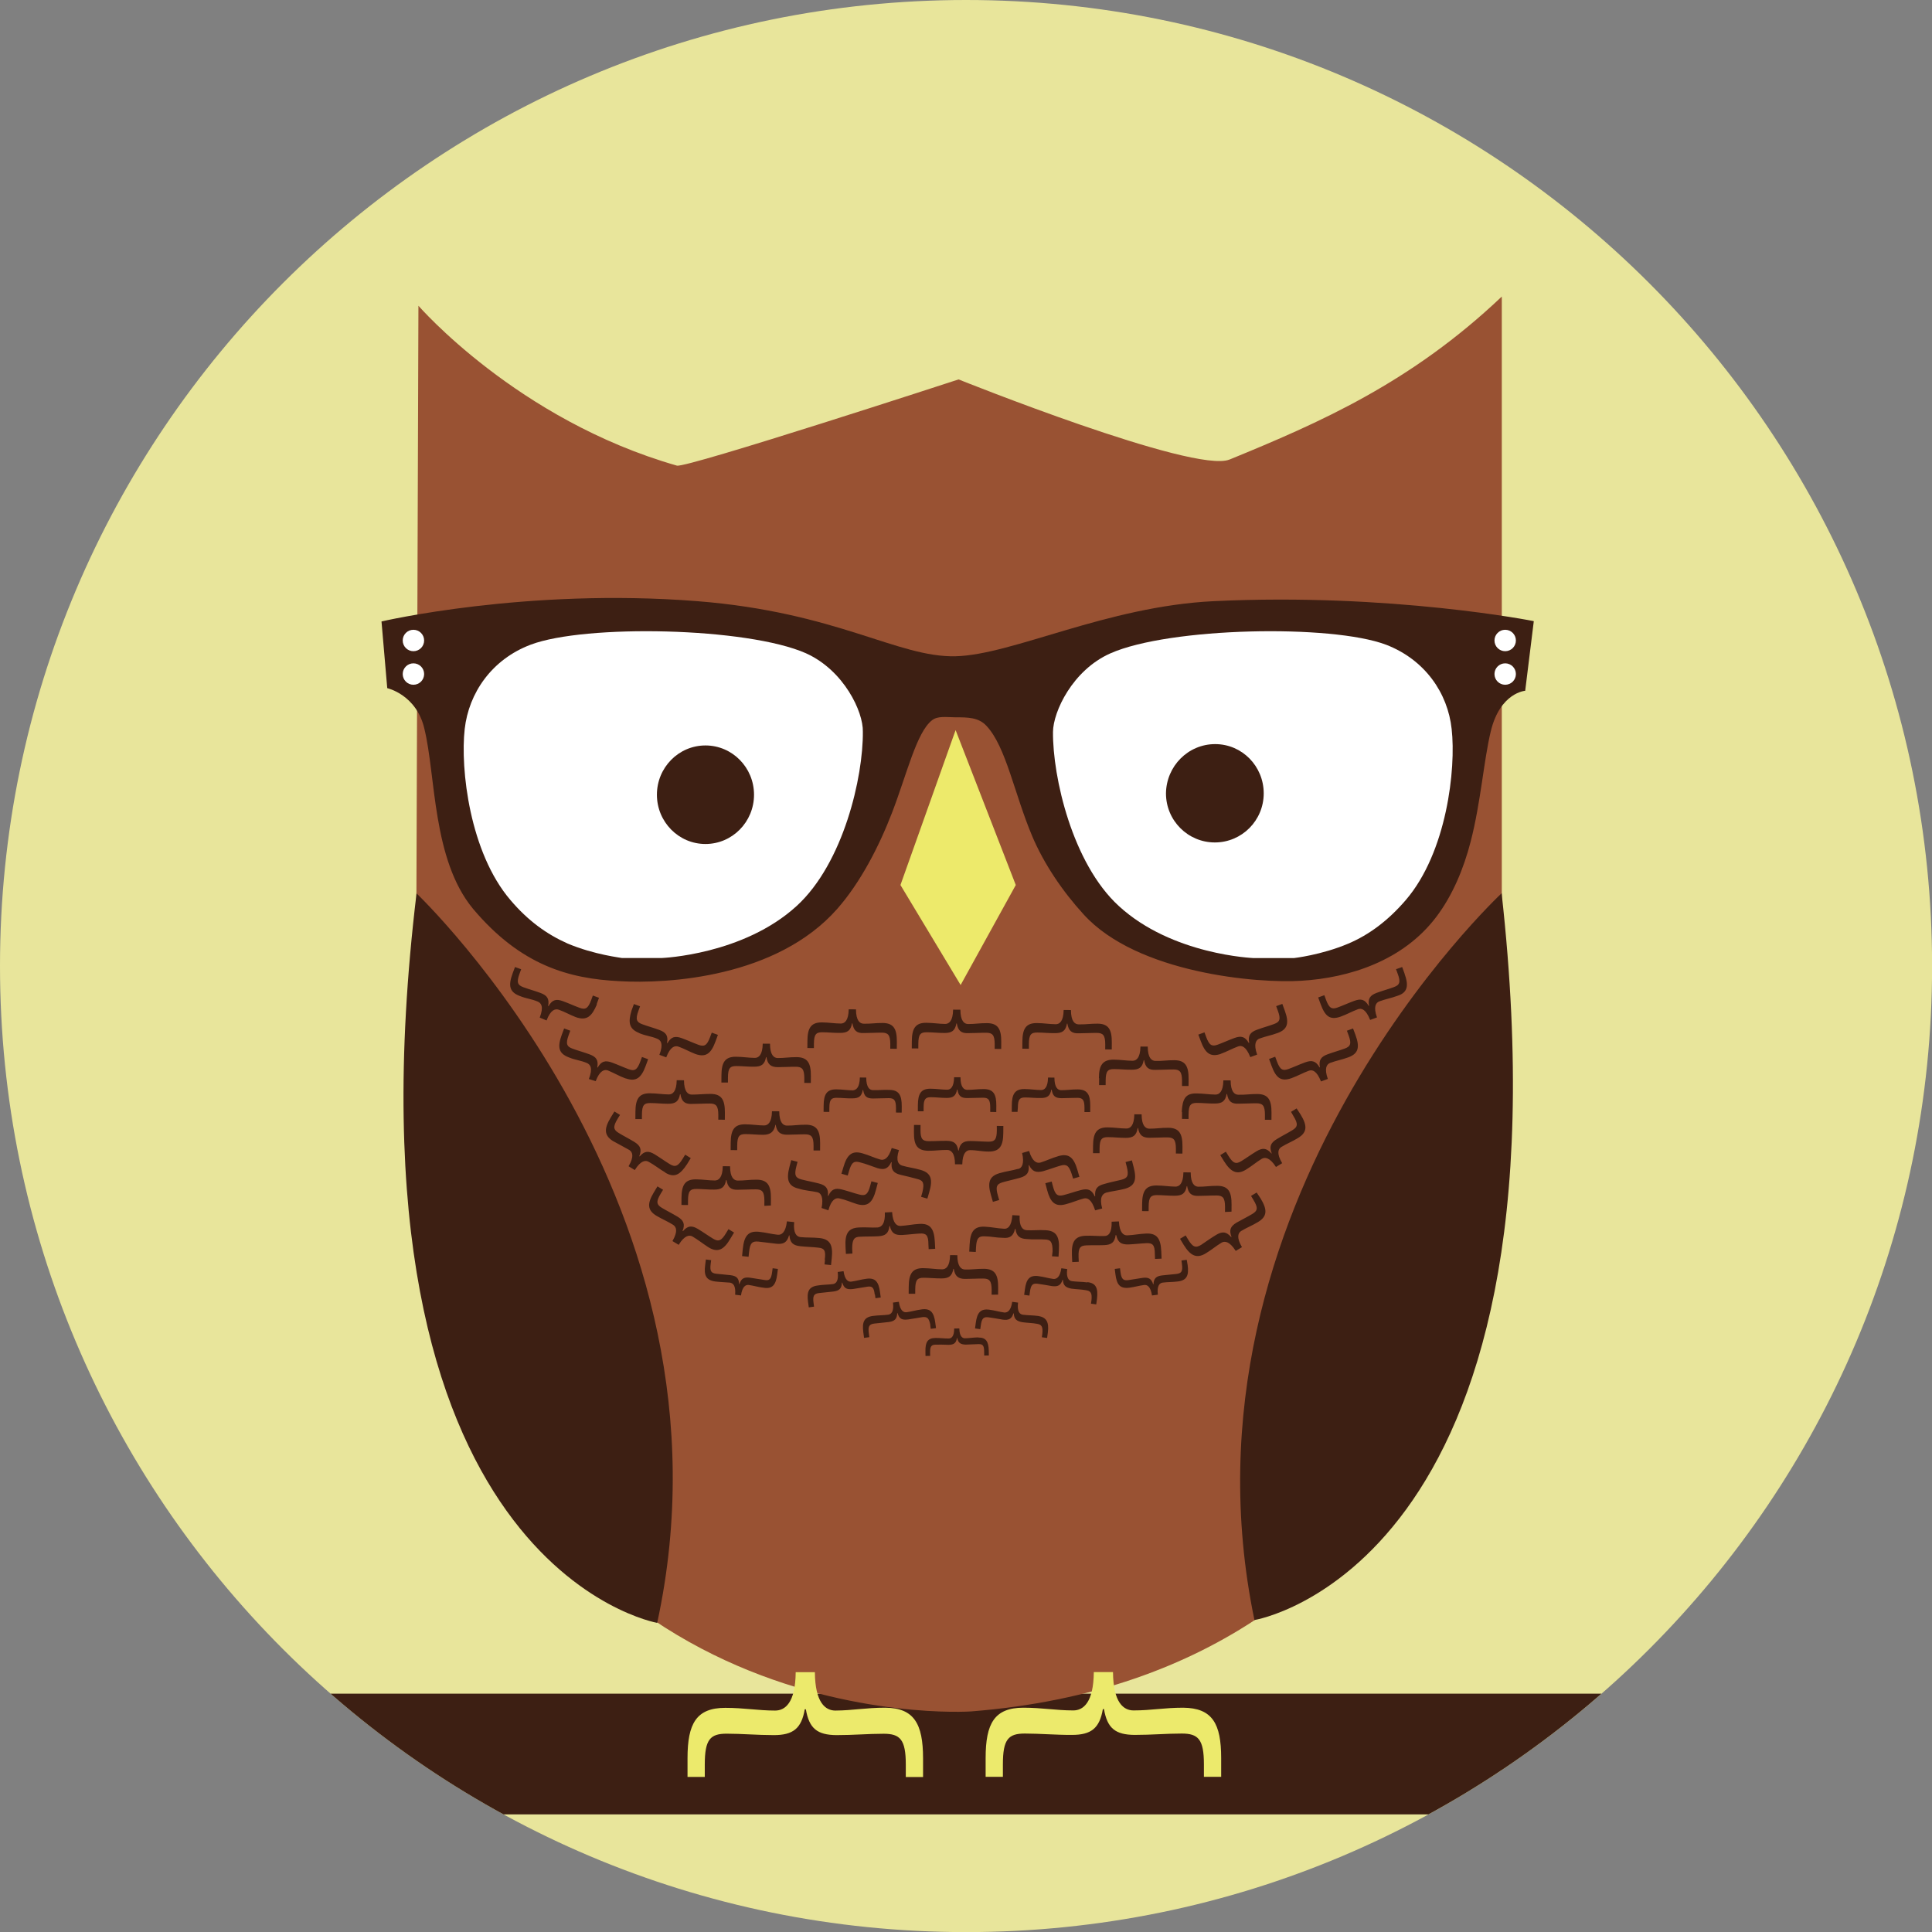 <svg xmlns="http://www.w3.org/2000/svg" xmlns:xlink="http://www.w3.org/1999/xlink" version="1.1" x="0px" y="0px" width="270.575px" height="270.576px" viewBox="0 0 270.575 270.576" enable-background="new 0 0 270.575 270.576" xml:space="preserve">
<rect x="0" y="0" width="270.575" height="270.576" fill="#808080" stroke="none"/>
<g id="moon">
	<path fill-rule="evenodd" clip-rule="evenodd" fill="#E8E59B" d="M135.287 0c74.718 0 135.3 60.6 135.3 135.3 c0 74.717-60.57 135.288-135.288 135.288C60.57 270.6 0 210 0 135.288C0 60.6 60.6 0 135.3 0z"/>
</g>
<g id="branch">
	<g>
		<defs>
			<path id="SVGID_1_" d="M135.287 0c74.718 0 135.3 60.6 135.3 135.288c0 74.717-60.57 135.288-135.288 135.3 C60.57 270.6 0 210 0 135.288C0 60.6 60.6 0 135.3 0z"/>
		</defs>
		<clipPath id="SVGID_2_">
			<use xlink:href="#SVGID_1_" overflow="visible"/>
		</clipPath>
		
			<rect x="18" y="237.2" clip-path="url(#SVGID_2_)" fill-rule="evenodd" clip-rule="evenodd" fill="#3D1F13" width="237.2" height="16.9"/>
	</g>
</g>
<g id="body">
	<path fill-rule="evenodd" clip-rule="evenodd" fill="#995233" d="M172.187 64.357c-4.934 2.03-37.939-11.22-37.939-11.22 S96.096 65.6 94.8 65.21C72.4 58.8 58.6 42.8 58.6 42.821l-0.43 126.164c12.035 75.2 77.8 70.7 77.8 70.7 c68.553-5.373 74.355-70.712 74.355-70.712V41.531C197.62 53.6 184.8 59.2 172.2 64.357z"/>
	<path fill-rule="evenodd" clip-rule="evenodd" fill="#995233" d="M111.703 126.834c-7.491 6.877-18.89 7.31-18.89 7.31h-5.626 c0 0-3.842-0.42-7.636-2.03c-2.938-1.247-5.587-3.24-8.039-6.091c-5.753-6.693-7.063-18.403-6.43-23.96 c0.568-4.99 3.76-9.706 9.244-11.776c7.617-2.877 30.309-2.449 38.6 1.218c5.305 2.4 8 8.2 8 11 C121.001 108.8 118.2 120.8 111.7 126.834z"/>
	<path fill-rule="evenodd" clip-rule="evenodd" fill="#995233" d="M112.908 91.503c-8.273-3.667-30.965-4.095-38.582-1.218 c-5.483 2.071-8.675 6.786-9.244 11.776c-0.633 5.6 0.7 17.3 6.4 23.96c2.452 2.9 5.1 4.8 8 6.1 c3.793 1.6 7.6 2 7.6 2.03h5.626c0 0 11.398-0.432 18.89-7.31c6.535-6 9.298-18.036 9.243-24.366 C120.921 99.7 118.2 93.9 112.9 91.503z"/>
</g>
<g id="feet">
	<g>
		<g>
			<path fill="#ECEA6C" d="M165.73 239.163c-2.762 0-4.45 0.381-6.981 0.381c-1.38 0-2.837-1.066-2.876-5.372h-2.686 c-0.038 4.306-1.495 5.372-2.876 5.372c-2.416 0-4.335-0.381-6.98-0.381c-4.065 0-5.294 2.21-5.294 7.048v2.629h2.417v-1.752 c0-3.506 0.767-4.306 3.068-4.306c2.109 0 4.3 0.2 6.6 0.19c2.684 0 3.873-0.914 4.334-3.62h0.153 c0.46 2.7 1.6 3.6 4.3 3.62c2.454 0 4.373-0.19 6.598-0.19c2.302 0 3.1 0.8 3.1 4.306v1.752h2.417v-2.629 C171.023 241.4 169.8 239.2 165.7 239.163z M123.979 239.163c-2.762 0-4.449 0.381-6.981 0.4 c-1.381 0-2.838-1.066-2.876-5.372h-2.685c-0.039 4.306-1.496 5.372-2.877 5.372c-2.416 0-4.334-0.381-6.98-0.381 c-4.066 0-5.293 2.21-5.293 7.048v2.629h2.417v-1.752c0-3.506 0.767-4.306 3.068-4.306c2.11 0 4.3 0.2 6.6 0.2 c2.686 0 3.875-0.914 4.334-3.62h0.153c0.46 2.7 1.6 3.6 4.3 3.62c2.455 0 4.373-0.19 6.597-0.19 c2.301 0 3.1 0.8 3.1 4.306v1.752h2.417v-2.629C129.272 241.4 128 239.2 124 239.163z"/>
		</g>
	</g>
</g>
<g id="wings">
	<path fill-rule="evenodd" clip-rule="evenodd" fill="#3D1F13" d="M210.32 125.083c0 0-46.742 43.439-34.638 101.8 C175.683 226.9 220.8 219.5 210.3 125.083z"/>
	<path fill-rule="evenodd" clip-rule="evenodd" fill="#3D1F13" d="M58.34 125.082c-11.344 94.4 33.7 102.2 33.7 102.2 C104.663 169 58.3 125.1 58.3 125.082z"/>
</g>
<g id="nose">
	<path fill-rule="evenodd" clip-rule="evenodd" fill="#EDEA6B" d="M133.833 102.254c0 0-0.118 0.332-0.325 0.9 c-1.467 4.121-7.4 20.792-7.4 20.792l8.427 14.004l7.724-14.004"/>
</g>
<g id="glasses">
	<g>
		<g>
			<path fill="#3D1F13" d="M169.978 84.193c-15.003 0.724-28.208 7.535-36.171 7.716c-8.11 0.184-16.535-6.166-36.17-7.716 c-23.954-1.891-44.208 2.842-44.208 2.842l0.804 9.34c0 0 4.1 0.9 5.2 5.686c1.617 6.6 1.1 18.3 6.8 25.2 c6.732 8 13.5 9.8 20.5 10.152c6.79 0.4 22.083-0.513 30.544-10.152c3.211-3.659 5.794-8.63 7.636-13.402 c2.1-5.442 3.443-11.315 5.626-12.995c0.797-0.614 1.923-0.424 3.215-0.406c1.773 0 3.3 0 4.4 1.2 c2.733 2.9 3.9 9.5 6.4 15.432c1.643 3.9 4.3 7.8 7.2 10.965c7.521 8.3 24.5 9.7 30.5 9.3 c6.696-0.406 14.222-2.774 18.889-8.934c2.271-2.997 3.833-6.719 4.823-10.559c1.429-5.546 1.826-11.327 2.813-15.432 c1.31-5.451 4.822-5.685 4.822-5.685l1.205-9.747C214.988 87 194.7 83 170 84.193z"/>
			<path fill="#3D1F13" d="M111.703 126.834c-7.491 6.877-18.89 7.31-18.89 7.31h-5.626c0 0-3.842-0.42-7.636-2.03 c-2.938-1.247-5.587-3.24-8.039-6.091c-5.753-6.693-7.063-18.403-6.43-23.96c0.568-4.99 3.76-9.706 9.244-11.776 c7.617-2.877 30.309-2.449 38.6 1.218c5.305 2.4 8 8.2 8 10.965C121.001 108.8 118.2 120.8 111.7 126.834z "/>
			<path fill="#3D1F13" d="M196.903 126.022c-2.452 2.852-5.101 4.845-8.037 6.091c-3.794 1.61-7.637 2.03-7.637 2.03h-5.627 c0 0-11.397-0.432-18.889-7.31c-6.534-6-9.299-18.036-9.243-24.366c0.024-2.79 2.733-8.613 8.037-10.965 c8.275-3.667 30.966-4.095 38.583-1.218c5.483 2.1 8.7 6.8 9.2 11.776C203.967 107.6 202.7 119.3 196.9 126.022z "/>
			<path fill="#FFFFFF" d="M194.091 90.285c-7.617-2.877-30.308-2.449-38.583 1.218c-5.304 2.352-8.013 8.175-8.037 11 c-0.056 6.3 2.7 18.4 9.2 24.366c7.491 6.9 18.9 7.3 18.9 7.31h5.627c0 0 3.843-0.42 7.637-2.03 c2.937-1.247 5.585-3.24 8.037-6.091c5.753-6.693 7.063-18.403 6.431-23.96C202.766 97.1 199.6 92.4 194.1 90.285z"/>
			<path fill="#FFFFFF" d="M112.908 91.503c-8.273-3.667-30.965-4.095-38.582-1.218c-5.483 2.071-8.675 6.786-9.244 11.8 c-0.633 5.6 0.7 17.3 6.4 23.96c2.452 2.9 5.1 4.8 8 6.091c3.793 1.6 7.6 2 7.6 2.03h5.626 c0 0 11.398-0.432 18.89-7.31c6.535-6 9.298-18.036 9.243-24.366C120.921 99.7 118.2 93.9 112.9 91.503z"/>
		</g>
		<path fill-rule="evenodd" clip-rule="evenodd" fill="#3D1F13" d="M170.183 104.212c3.781 0 6.8 3.1 6.8 6.9 c0 3.796-3.064 6.872-6.846 6.872c-3.779 0-6.843-3.076-6.843-6.872C163.34 107.3 166.4 104.2 170.2 104.212z"/>
		<ellipse fill-rule="evenodd" clip-rule="evenodd" fill="#3D1F13" cx="98.8" cy="111.3" rx="6.8" ry="6.9"/>
		<circle fill="#FFFFFF" cx="57.9" cy="89.7" r="1.5"/>
		<circle fill="#FFFFFF" cx="57.9" cy="94.4" r="1.5"/>
		<circle fill="#FFFFFF" cx="210.8" cy="89.7" r="1.5"/>
		<circle fill="#FFFFFF" cx="210.8" cy="94.4" r="1.5"/>
	</g>
</g>
<g id="beard">
	<g>
		<g>
			<path fill="#3D1F13" d="M83.552 140.658l0.336-0.919l-0.861-0.315l-0.224 0.613c-0.449 1.225-0.825 1.404-1.646 1.1 c-0.752-0.275-1.494-0.622-2.328-0.927c-0.958-0.351-1.499-0.187-2.008 0.699l-0.055-0.021c0.182-1.005-0.125-1.48-1.083-1.831 c-0.875-0.32-1.583-0.504-2.377-0.794c-0.82-0.3-0.992-0.68-0.543-1.905l0.224-0.612l-0.862-0.315l-0.336 0.9 c-0.619 1.691-0.464 2.6 1 3.154c0.985 0.4 1.6 0.4 2.5 0.778c0.492 0.2 0.9 0.7 0.3 2.252l0.958 0.4 c0.564-1.5 1.221-1.682 1.713-1.502c0.862 0.3 1.5 0.7 2.4 1.044C82.213 143 82.9 142.3 83.6 140.658z M87.645 151.033c1.45 0.5 2.17-0.082 2.789-1.772l0.336-0.919l-0.862-0.315l-0.224 0.613c-0.448 1.225-0.824 1.404-1.645 1.1 c-0.752-0.276-1.494-0.623-2.329-0.928c-0.958-0.351-1.498-0.187-2.008 0.699l-0.055-0.02c0.182-1.005-0.125-1.48-1.083-1.831 c-0.875-0.32-1.584-0.504-2.377-0.794c-0.821-0.301-0.991-0.681-0.543-1.905l0.224-0.613l-0.862-0.315l-0.336 0.9 c-0.618 1.691-0.463 2.6 1 3.154c0.984 0.4 1.6 0.4 2.5 0.778c0.492 0.2 0.9 0.7 0.3 2.253l0.957 0.3 c0.564-1.5 1.22-1.682 1.712-1.502C86.065 150.3 86.7 150.7 87.6 151.033z M89.548 144.7 c0.984 0.4 1.6 0.4 2.5 0.778c0.492 0.2 0.9 0.7 0.3 2.252l0.958 0.351c0.564-1.5 1.22-1.683 1.712-1.502 c0.862 0.3 1.5 0.7 2.4 1.044c1.45 0.5 2.171-0.081 2.789-1.771l0.336-0.919l-0.862-0.315l-0.224 0.6 c-0.449 1.225-0.824 1.405-1.646 1.104c-0.751-0.275-1.494-0.622-2.328-0.927c-0.958-0.351-1.499-0.187-2.009 0.699l-0.055-0.021 c0.182-1.004-0.125-1.479-1.083-1.83c-0.876-0.32-1.584-0.504-2.377-0.794c-0.82-0.301-0.992-0.68-0.543-1.905l0.224-0.612 l-0.862-0.315l-0.336 0.919C87.943 143.2 88.1 144.1 89.5 144.667z M196.71 136.352l-0.336-0.919l-0.862 0.3 l0.225 0.612c0.448 1.2 0.3 1.605-0.544 1.905c-0.794 0.291-1.502 0.475-2.377 0.794c-0.958 0.351-1.265 0.825-1.082 1.8 l-0.056 0.021c-0.51-0.886-1.051-1.05-2.008-0.699c-0.835 0.306-1.577 0.652-2.329 0.927c-0.82 0.3-1.195 0.121-1.644-1.104 l-0.225-0.613l-0.862 0.315l0.337 0.919c0.618 1.7 1.3 2.3 2.8 1.771c0.945-0.345 1.581-0.729 2.441-1.044 c0.493-0.18 1.1 0 1.7 1.502l0.958-0.351c-0.537-1.509-0.153-2.072 0.339-2.252c0.902-0.331 1.554-0.418 2.538-0.778 C197.174 139 197.3 138 196.7 136.352z M189.492 144.036l-0.86 0.315l0.223 0.6 c0.449 1.2 0.3 1.604-0.543 1.905c-0.793 0.29-1.501 0.474-2.377 0.794c-0.957 0.351-1.265 0.825-1.083 1.831l-0.055 0 c-0.51-0.885-1.052-1.049-2.009-0.699c-0.834 0.305-1.575 0.652-2.327 0.928c-0.821 0.3-1.197 0.121-1.646-1.104l-0.225-0.613 l-0.861 0.315l0.336 0.919c0.619 1.7 1.3 2.3 2.8 1.772c0.943-0.346 1.579-0.729 2.44-1.045 c0.492-0.18 1.1 0 1.7 1.502l0.958-0.35c-0.537-1.51-0.153-2.073 0.339-2.253c0.903-0.33 1.554-0.417 2.538-0.778 c1.45-0.531 1.604-1.463 0.986-3.154L189.492 144.036z M181.591 155.234l-0.783 0.478l0.341 0.6 c0.679 1.1 0.6 1.52-0.161 1.975c-0.721 0.44-1.38 0.759-2.176 1.244c-0.87 0.532-1.079 1.057-0.703 2.008l-0.05 0 c-0.674-0.769-1.237-0.824-2.107-0.293c-0.758 0.462-1.417 0.948-2.102 1.365c-0.745 0.455-1.149 0.354-1.828-0.761l-0.341-0.556 l-0.782 0.478l0.51 0.834c0.938 1.5 1.8 2 3.1 1.193c0.857-0.524 1.406-1.024 2.189-1.502 c0.447-0.272 1.127-0.222 2 1.137l0.87-0.53c-0.822-1.375-0.556-2.003-0.108-2.275c0.82-0.501 1.441-0.714 2.337-1.259 c1.317-0.805 1.287-1.75 0.35-3.286L181.591 155.234z M93.15 164.216c1.318 0.8 2.1 0.3 3.082-1.192l0.509-0.834 l-0.783-0.479l-0.34 0.557c-0.679 1.114-1.083 1.216-1.829 0.76c-0.684-0.417-1.344-0.902-2.102-1.365 c-0.871-0.532-1.433-0.476-2.106 0.292l-0.049-0.03c0.375-0.951 0.166-1.476-0.704-2.007c-0.796-0.486-1.455-0.805-2.175-1.245 c-0.747-0.455-0.84-0.861-0.161-1.975l0.339-0.557l-0.783-0.478l-0.51 0.835c-0.938 1.537-0.968 2.5 0.3 3.3 c0.896 0.5 1.5 0.8 2.3 1.26c0.448 0.3 0.7 0.9-0.108 2.275l0.87 0.531c0.847-1.361 1.526-1.411 1.974-1.138 C91.744 163.2 92.3 163.7 93.2 164.216z M170.963 147.591c0.944-0.345 1.579-0.729 2.441-1.044 c0.492-0.18 1.1 0 1.7 1.502l0.958-0.351c-0.537-1.51-0.154-2.072 0.339-2.252c0.902-0.331 1.553-0.418 2.538-0.778 c1.45-0.531 1.604-1.463 0.986-3.154l-0.336-0.919l-0.862 0.315l0.224 0.612c0.449 1.2 0.3 1.604-0.543 1.9 c-0.794 0.291-1.501 0.474-2.376 0.794c-0.958 0.351-1.267 0.826-1.084 1.83l-0.055 0.021c-0.51-0.885-1.051-1.049-2.008-0.699 c-0.835 0.305-1.577 0.652-2.329 0.927c-0.82 0.301-1.196 0.121-1.644-1.104l-0.225-0.612l-0.862 0.315l0.337 0.9 C168.793 147.5 169.5 148.1 171 147.591z M96.873 153.295c-0.525-0.004-1.076-0.404-1.08-2.006l-1.02-0.007 c-0.025 1.602-0.581 1.996-1.105 1.992c-0.918-0.007-1.646-0.153-2.65-0.16c-1.544-0.01-2.015 0.809-2.027 2.609l-0.007 1 l0.917 0.006l0.004-0.652c0.009-1.305 0.302-1.601 1.176-1.595c0.801 0 1.6 0.1 2.5 0.1 c1.019 0 1.473-0.331 1.655-1.336l0.058 0c0.168 1 0.6 1.4 1.6 1.357c0.933 0 1.661-0.06 2.506-0.055 c0.874 0 1.2 0.3 1.2 1.61l-0.004 0.653l0.917 0.005l0.007-0.978c0.011-1.801-0.449-2.626-1.993-2.637 C98.476 153.2 97.8 153.3 96.9 153.295z M165.543 155.724l-0.006 0.979l0.917 0.006l0.004-0.652 c0.009-1.305 0.303-1.601 1.177-1.595c0.8 0 1.6 0.1 2.5 0.087c1.02 0 1.474-0.331 1.654-1.336l0.059 0 c0.169 1 0.6 1.4 1.6 1.357c0.932 0 1.661-0.06 2.505-0.055c0.875 0 1.2 0.3 1.2 1.61l-0.003 0.7 l0.916 0.005l0.007-0.978c0.012-1.801-0.448-2.626-1.993-2.637c-1.047-0.006-1.689 0.13-2.651 0.1 c-0.524-0.004-1.075-0.404-1.079-2.006l-1.019-0.007c-0.026 1.602-0.581 1.996-1.105 1.992c-0.918-0.007-1.646-0.153-2.65-0.16 C166.026 153.1 165.6 153.9 165.5 155.724z M172.472 169.689l0.007-0.978c0.012-1.802-0.449-2.627-1.993-2.637 c-1.049-0.007-1.691 0.131-2.652 0.124c-0.523-0.003-1.074-0.404-1.078-2.006l-1.021-0.007c-0.024 1.602-0.58 1.996-1.105 2 c-0.918-0.007-1.645-0.153-2.649-0.16c-1.544-0.01-2.016 0.809-2.027 2.61l-0.006 0.978l0.917 0.006l0.004-0.652 c0.009-1.305 0.303-1.6 1.177-1.594c0.801 0 1.6 0.1 2.5 0.088c1.02 0 1.474-0.332 1.655-1.337l0.058 0 c0.168 1 0.6 1.4 1.6 1.357c0.932 0 1.66-0.059 2.506-0.055c0.873 0 1.2 0.3 1.2 1.61l-0.005 0.7 L172.472 169.689z M154.883 167.034c0.888-0.232 1.629-0.279 2.602-0.532c1.493-0.39 1.736-1.303 1.282-3.045l-0.247-0.947 l-0.888 0.232l0.165 0.63c0.329 1.3 0.1 1.624-0.724 1.846c-0.775 0.201-1.582 0.338-2.441 0.6 c-0.987 0.257-1.338 0.701-1.253 1.719l-0.056 0.015c-0.425-0.93-0.947-1.146-1.934-0.888c-0.901 0.234-1.589 0.487-2.405 0.7 c-0.846 0.22-1.204 0.006-1.532-1.255l-0.165-0.632l-0.888 0.232l0.246 0.947c0.455 1.7 1.1 2.4 2.6 2 c1.016-0.264 1.6-0.564 2.529-0.807c0.508-0.132 1.1 0.1 1.6 1.659l0.987-0.258 C153.939 167.7 154.4 167.2 154.9 167.034z M116.016 169.502c0.418-1.547 1.054-1.792 1.562-1.659 c0.93 0.2 1.5 0.5 2.5 0.807c1.494 0.4 2.152-0.288 2.606-2.03l0.247-0.947l-0.888-0.232l-0.165 0.6 c-0.33 1.261-0.687 1.476-1.532 1.255c-0.818-0.213-1.504-0.466-2.406-0.701c-0.986-0.258-1.51-0.042-1.933 0.888l-0.057-0.015 c0.085-1.018-0.266-1.461-1.252-1.719c-0.86-0.225-1.667-0.362-2.442-0.563c-0.846-0.222-1.053-0.583-0.723-1.846l0.165-0.63 l-0.888-0.232l-0.248 0.947c-0.454 1.742-0.21 2.7 1.3 3.045c0.972 0.3 1.7 0.3 2.6 0.5 c0.508 0.1 0.9 0.7 0.6 2.209L116.016 169.502z M115.54 176.429l-0.067 0.649l0.913 0.095l0.1-0.973 c0.185-1.792-0.195-2.657-1.73-2.815c-1-0.103-1.739-0.037-2.652-0.131c-0.522-0.053-1.031-0.505-0.882-2.101l-1.014-0.104 c-0.178 1.591-0.77 1.929-1.291 1.876c-0.957-0.099-1.579-0.305-2.623-0.413c-1.536-0.158-2.084 0.612-2.268 2.403l-0.1 1 l0.912 0.094l0.067-0.648c0.134-1.298 0.454-1.564 1.324-1.475c0.84 0.1 1.6 0.2 2.5 0.3 c1.014 0.1 1.498-0.188 1.775-1.171l0.058 0.007c0.071 1 0.5 1.4 1.5 1.508c0.884 0.1 1.7 0.1 2.5 0.2 C115.414 174.8 115.7 175.1 115.5 176.429z M120.49 173.201c0.844-0.046 1.575-0.013 2.506-0.063 c1.018-0.055 1.45-0.418 1.571-1.433l0.058-0.003c0.229 1 0.7 1.3 1.7 1.258c0.888-0.048 1.698-0.163 2.499-0.205 c0.873-0.047 1.2 0.2 1.2 1.538l0.034 0.651l0.917-0.05l-0.052-0.976c-0.096-1.798-0.605-2.595-2.146-2.512 c-1.004 0.053-1.724 0.234-2.64 0.283c-0.524 0.029-1.098-0.338-1.198-1.938l-1.018 0.054c0.071 1.602-0.46 2.027-0.984 2.1 c-0.959 0.051-1.607-0.057-2.655 0c-1.542 0.082-1.963 0.927-1.867 2.726l0.052 0.977l0.917-0.049l-0.035-0.651 C119.343 173.6 119.6 173.2 120.5 173.201z M147.332 175.944l0.916 0.05l0.053-0.977c0.096-1.799-0.326-2.644-1.868-2.727 c-1.048-0.056-1.695 0.051-2.654 0c-0.524-0.028-1.056-0.454-0.984-2.054l-1.019-0.055c-0.1 1.599-0.673 1.966-1.196 1.9 c-0.917-0.049-1.637-0.229-2.641-0.283c-1.541-0.082-2.051 0.714-2.147 2.513l-0.052 0.977l0.917 0.048l0.034-0.65 c0.069-1.302 0.376-1.584 1.249-1.538c0.8 0 1.6 0.2 2.5 0.205c1.019 0.1 1.487-0.261 1.715-1.257l0.059 0 c0.122 1 0.6 1.4 1.6 1.432c0.93 0.1 1.7 0 2.5 0.063c0.874 0 1.1 0.4 1.1 1.661L147.332 175.944z M139.781 181.312l0.009-0.978c0.015-1.801-0.445-2.627-1.989-2.64c-1.048-0.009-1.689 0.128-2.651 0.1 c-0.524-0.004-1.074-0.406-1.076-2.008l-1.019-0.009c-0.028 1.603-0.584 1.994-1.109 1.991c-0.918-0.008-1.645-0.155-2.65-0.164 c-1.543-0.012-2.016 0.806-2.031 2.606l-0.007 0.979l0.917 0.006l0.005-0.651c0.011-1.305 0.305-1.601 1.179-1.594 c0.802 0 1.6 0.1 2.5 0.092c1.02 0 1.474-0.328 1.657-1.333l0.058 0.001c0.167 1 0.6 1.4 1.6 1.4 c0.932 0 1.661-0.058 2.506-0.051c0.874 0 1.2 0.3 1.2 1.612l-0.007 0.652L139.781 181.312z M122.539 181.3 l0.069 0.514l0.738-0.1l-0.104-0.772c-0.19-1.421-0.652-2.021-1.895-1.853c-0.844 0.113-1.344 0.294-2.118 0.4 c-0.421 0.057-0.909-0.197-1.09-1.461l-0.82 0.11c0.157 1.267-0.246 1.64-0.668 1.697c-0.738 0.098-1.339 0.065-2.147 0.2 c-1.242 0.167-1.531 0.867-1.34 2.288l0.104 0.772l0.738-0.099l-0.068-0.515c-0.138-1.03 0.064-1.296 0.768-1.39 c0.645-0.086 1.308-0.12 2.022-0.216c0.821-0.109 1.147-0.427 1.182-1.241l0.047-0.006c0.247 0.8 0.6 1 1.5 0.9 c0.75-0.101 1.328-0.235 2.008-0.328C122.135 180.1 122.4 180.3 122.5 181.287z M152.273 179.6 c-0.808-0.107-1.409-0.075-2.146-0.174c-0.422-0.057-0.825-0.431-0.667-1.696l-0.821-0.111c-0.182 1.264-0.668 1.518-1.09 1.5 c-0.774-0.103-1.274-0.285-2.118-0.398c-1.242-0.166-1.704 0.433-1.895 1.854l-0.104 0.772l0.739 0.1l0.068-0.514 c0.139-1.031 0.404-1.234 1.106-1.14c0.68 0.1 1.3 0.2 2 0.327c0.82 0.1 1.22-0.11 1.467-0.886l0.048 0 c0.033 0.8 0.4 1.1 1.2 1.241c0.715 0.1 1.4 0.1 2 0.215c0.703 0.1 0.9 0.4 0.8 1.391l-0.069 0.5 l0.737 0.099l0.104-0.772C153.804 180.4 153.5 179.7 152.3 179.564z M145.394 184.3 c-0.81-0.109-1.41-0.076-2.148-0.175c-0.422-0.056-0.825-0.43-0.667-1.696l-0.82-0.11c-0.181 1.263-0.669 1.517-1.091 1.5 c-0.772-0.104-1.273-0.285-2.118-0.398c-1.24-0.167-1.704 0.432-1.894 1.854l-0.103 0.772l0.737 0.099l0.07-0.515 c0.138-1.029 0.403-1.233 1.106-1.138c0.681 0.1 1.3 0.2 2 0.326c0.819 0.1 1.219-0.109 1.466-0.885l0.047 0 c0.035 0.8 0.4 1.1 1.2 1.241c0.715 0.1 1.4 0.1 2 0.215c0.702 0.1 0.9 0.4 0.8 1.391l-0.068 0.5 l0.737 0.099l0.104-0.772C146.923 185.2 146.6 184.5 145.4 184.297z M137.017 187.3 c-0.71 0.009-1.224 0.114-1.873 0.124c-0.371 0.003-0.766-0.267-0.791-1.377l-0.721 0.009c0.004 1.111-0.383 1.392-0.754 1.4 c-0.68 0.01-1.135-0.083-1.876-0.074c-1.091 0.015-1.413 0.59-1.396 1.839l0.009 0.679l0.649-0.008l-0.006-0.453 c-0.012-0.905 0.192-1.114 0.81-1.122c0.597-0.008 1.1 0 1.8 0.025c0.72-0.009 1.036-0.249 1.151-0.949l0.041 0 c0.133 0.7 0.5 0.9 1.2 0.919c0.628-0.008 1.204-0.064 1.771-0.071c0.617-0.009 0.8 0.2 0.8 1.101l0.006 0.5 l0.648-0.008l-0.009-0.679C138.445 187.9 138.1 187.3 137 187.32z M130.28 185.587l0.069 0.515l0.738-0.099 l-0.104-0.772c-0.19-1.421-0.652-2.021-1.894-1.854c-0.845 0.113-1.345 0.294-2.118 0.398c-0.421 0.057-0.909-0.197-1.09-1.46 l-0.821 0.11c0.158 1.266-0.245 1.64-0.667 1.696c-0.738 0.099-1.339 0.066-2.147 0.175c-1.242 0.167-1.53 0.865-1.339 2.3 l0.104 0.772l0.738-0.099l-0.068-0.515c-0.139-1.03 0.064-1.296 0.768-1.391c0.645-0.086 1.309-0.118 2.023-0.215 c0.82-0.11 1.147-0.427 1.181-1.241l0.047-0.006c0.247 0.8 0.6 1 1.5 0.885c0.75-0.1 1.328-0.235 2.008-0.326 C129.876 184.4 130.1 184.6 130.3 185.587z M166.202 176.434l-0.739 0.096l0.067 0.5 c0.134 1.031-0.07 1.297-0.774 1.387c-0.68 0.088-1.273 0.107-2.023 0.205c-0.821 0.105-1.15 0.421-1.188 1.234l-0.047 0 c-0.244-0.778-0.643-1-1.463-0.894c-0.715 0.093-1.364 0.233-2.01 0.317c-0.703 0.09-0.969-0.115-1.103-1.145l-0.066-0.516 l-0.738 0.096l0.1 0.772c0.185 1.4 0.6 2 1.9 1.863c0.809-0.104 1.381-0.292 2.119-0.388 c0.423-0.053 0.9 0.2 1.1 1.467l0.821-0.106c-0.152-1.268 0.252-1.639 0.675-1.693c0.773-0.101 1.304-0.054 2.148-0.164 c1.243-0.16 1.534-0.857 1.35-2.281L166.202 176.434z M108.135 178.155c-0.133 1.03-0.399 1.235-1.102 1.1 c-0.645-0.083-1.294-0.224-2.01-0.317c-0.821-0.105-1.219 0.116-1.462 0.894l-0.047-0.007c-0.038-0.813-0.367-1.129-1.187-1.234 c-0.751-0.098-1.345-0.117-2.024-0.205c-0.704-0.09-0.908-0.356-0.774-1.387l0.067-0.514l-0.739-0.096l-0.1 0.8 c-0.184 1.4 0.1 2.1 1.4 2.281c0.844 0.1 1.4 0.1 2.1 0.164c0.422 0.1 0.8 0.4 0.7 1.693l0.821 0.1 c0.175-1.265 0.661-1.521 1.083-1.467c0.738 0.1 1.3 0.3 2.1 0.388c1.242 0.2 1.702-0.441 1.885-1.863l0.1-0.772 l-0.739-0.096L108.135 178.155z M156.335 173.005c0.217 1 0.7 1.3 1.7 1.278c0.932-0.039 1.656-0.14 2.501-0.176 c0.873-0.037 1.2 0.2 1.2 1.552l0.026 0.651l0.918-0.038l-0.042-0.978c-0.075-1.799-0.574-2.601-2.117-2.537 c-1.048 0.044-1.683 0.212-2.644 0.252c-0.523 0.021-1.093-0.351-1.174-1.952l-1.019 0.042c0.052 1.601-0.484 2.021-1.008 2 c-0.918 0.038-1.651-0.073-2.654-0.031c-1.543 0.065-1.975 0.905-1.899 2.705l0.041 0.978l0.917-0.039l-0.027-0.651 c-0.054-1.303 0.225-1.613 1.098-1.649c0.8-0.033 1.6 0 2.506-0.034c1.018-0.042 1.455-0.401 1.588-1.415L156.335 173.005z M175.993 167.013l-0.786 0.474l0.336 0.56c0.674 1.1 0.6 1.522-0.171 1.974c-0.687 0.413-1.422 0.772-2.183 1.2 c-0.874 0.526-1.086 1.051-0.716 2.003l-0.05 0.03c-0.669-0.772-1.231-0.831-2.104-0.306c-0.799 0.481-1.386 0.917-2.11 1.4 c-0.749 0.451-1.151 0.346-1.824-0.771l-0.336-0.558l-0.786 0.473l0.504 0.839c0.929 1.5 1.8 2 3.1 1.2 c0.898-0.541 1.374-0.993 2.198-1.489c0.449-0.271 1.127-0.216 2 1.149l0.874-0.526c-0.814-1.379-0.545-2.005-0.095-2.276 c0.786-0.474 1.483-0.728 2.344-1.246c1.322-0.797 1.298-1.742 0.369-3.285L175.993 167.013z M102.302 173.453l0.504-0.838 l-0.786-0.474l-0.337 0.559c-0.672 1.117-1.076 1.223-1.824 0.772c-0.724-0.437-1.311-0.873-2.109-1.354 c-0.874-0.525-1.436-0.467-2.105 0.305l-0.05-0.03c0.369-0.953 0.158-1.477-0.715-2.003c-0.761-0.458-1.497-0.819-2.183-1.231 c-0.749-0.451-0.845-0.857-0.172-1.974l0.336-0.559l-0.786-0.474l-0.505 0.838c-0.929 1.543-0.954 2.5 0.4 3.3 c0.861 0.5 1.6 0.8 2.3 1.247c0.449 0.3 0.7 0.896-0.095 2.276l0.874 0.526c0.839-1.365 1.518-1.42 1.967-1.149 c0.823 0.5 1.3 0.9 2.2 1.49C100.55 175.5 101.4 175 102.3 173.453z M125.864 161.059l-0.979-0.284 c-0.46 1.536-1.102 1.763-1.605 1.617c-0.923-0.267-1.5-0.582-2.507-0.874c-1.483-0.429-2.16 0.231-2.661 1.96l-0.271 0.9 l0.881 0.255l0.182-0.626c0.362-1.252 0.725-1.458 1.564-1.215c0.812 0.2 1.5 0.5 2.4 0.8 c0.979 0.3 1.5 0.1 1.955-0.837l0.056 0.016c-0.112 1 0.2 1.5 1.2 1.751c0.854 0.2 1.7 0.4 2.4 0.6 c0.839 0.2 1 0.6 0.7 1.863l-0.182 0.626l0.881 0.255l0.272-0.94c0.5-1.729 0.281-2.649-1.201-3.078 c-0.966-0.279-1.704-0.346-2.586-0.601C125.855 163.1 125.4 162.6 125.9 161.059z M142.571 163.7 c-0.882 0.255-1.621 0.32-2.586 0.601c-1.482 0.429-1.702 1.349-1.201 3.078l0.271 0.941l0.882-0.256l-0.181-0.626 c-0.362-1.253-0.166-1.62 0.674-1.862c0.769-0.224 1.572-0.383 2.426-0.629c0.979-0.284 1.319-0.736 1.207-1.752l0.056-0.016 c0.448 0.9 1 1.1 2 0.836c0.896-0.259 1.575-0.53 2.386-0.765c0.84-0.243 1.202-0.038 1.6 1.215l0.183 0.6 l0.881-0.254l-0.271-0.941c-0.501-1.729-1.178-2.389-2.66-1.96c-1.007 0.292-1.583 0.606-2.507 0.9 c-0.504 0.146-1.146-0.082-1.605-1.617l-0.979 0.284C143.496 163 143.1 163.6 142.6 163.713z M139.606 158.3 c-0.011 1.305-0.306 1.6-1.18 1.592c-0.801-0.007-1.616-0.085-2.505-0.093c-1.019-0.009-1.473 0.327-1.657 1.332l-0.058 0 c-0.166-1.008-0.615-1.353-1.634-1.361c-0.932-0.008-1.661 0.057-2.506 0.049c-0.874-0.008-1.162-0.309-1.151-1.612l0.006-0.653 l-0.918-0.008l-0.008 0.979c-0.016 1.8 0.4 2.6 2 2.641c1.048 0 1.69-0.127 2.651-0.119 c0.525 0 1.1 0.4 1.1 2.009l1.02 0.009c0.028-1.603 0.585-1.995 1.11-1.99c0.917 0 1.6 0.2 2.6 0.2 c1.543 0 2.017-0.805 2.033-2.605l0.007-0.978l-0.917-0.008L139.606 158.308z M153.931 150.993l-0.006 0.978l0.918 0 l0.004-0.653c0.008-1.304 0.302-1.6 1.175-1.594c0.802 0 1.6 0.1 2.5 0.088c1.021 0 1.474-0.331 1.655-1.336h0.059 c0.168 1 0.6 1.4 1.6 1.357c0.932 0 1.661-0.059 2.506-0.054c0.874 0 1.2 0.3 1.2 1.61l-0.004 0.7 l0.917 0.006l0.007-0.978c0.012-1.801-0.448-2.626-1.993-2.637c-1.049-0.007-1.69 0.131-2.651 0.1 c-0.524-0.003-1.075-0.404-1.079-2.007l-1.02-0.006c-0.025 1.602-0.581 1.996-1.106 1.992c-0.917-0.006-1.644-0.153-2.648-0.159 C154.415 148.4 153.9 149.2 153.9 150.993z M159.38 157.946c0.168 1 0.6 1.4 1.6 1.4 c0.931 0 1.66-0.06 2.505-0.055c0.873 0 1.2 0.3 1.2 1.61l-0.004 0.652l0.918 0.006l0.006-0.978 c0.013-1.8-0.448-2.625-1.992-2.637c-1.05-0.006-1.69 0.131-2.651 0.125c-0.525-0.004-1.076-0.404-1.079-2.006l-1.021-0.007 c-0.025 1.603-0.581 1.996-1.105 1.992c-0.917-0.005-1.645-0.153-2.649-0.159c-1.544-0.01-2.016 0.809-2.027 2.609l-0.007 1 l0.918 0.006l0.004-0.652c0.009-1.305 0.302-1.601 1.176-1.595c0.801 0 1.6 0.1 2.5 0.1 c1.02 0 1.473-0.331 1.654-1.336L159.38 157.946z M101.949 150.895c0.009-1.304 0.302-1.6 1.176-1.594 c0.801 0 1.6 0.1 2.5 0.088c1.019 0 1.473-0.331 1.655-1.336l0.058 0c0.168 1 0.6 1.4 1.6 1.4 c0.932 0 1.661-0.06 2.505-0.054c0.875 0 1.2 0.3 1.2 1.61l-0.004 0.652l0.917 0.006l0.006-0.978 c0.012-1.801-0.449-2.626-1.993-2.637c-1.049-0.006-1.69 0.131-2.651 0.125c-0.525-0.003-1.076-0.404-1.079-2.006l-1.02-0.007 c-0.025 1.602-0.581 1.995-1.105 1.992c-0.918-0.006-1.645-0.153-2.65-0.16c-1.543-0.01-2.016 0.81-2.027 2.61l-0.006 1 l0.917 0.005L101.949 150.895z M108.574 157.515l0.058 0.001c0.168 1 0.6 1.4 1.6 1.4 c0.932 0 1.661-0.06 2.506-0.055c0.874 0 1.2 0.3 1.2 1.61l-0.004 0.652l0.918 0.006l0.006-0.978 c0.012-1.801-0.449-2.626-1.993-2.636c-1.049-0.007-1.69 0.131-2.652 0.124c-0.524-0.003-1.075-0.404-1.079-2.006l-1.02-0.006 c-0.025 1.602-0.582 1.996-1.105 1.992c-0.918-0.006-1.646-0.153-2.65-0.159c-1.544-0.01-2.015 0.809-2.027 2.609l-0.006 1 l0.917 0.006l0.004-0.652c0.009-1.304 0.302-1.6 1.176-1.594c0.801 0 1.6 0.1 2.5 0.1 C107.939 158.9 108.4 158.5 108.6 157.515z M107.962 168.829l0.006-0.979c0.012-1.8-0.449-2.626-1.993-2.637 c-1.049-0.006-1.69 0.131-2.652 0.125c-0.524-0.003-1.075-0.404-1.079-2.005l-1.02-0.007c-0.025 1.603-0.582 1.996-1.105 2 c-0.917-0.006-1.645-0.152-2.65-0.159c-1.544-0.011-2.016 0.809-2.027 2.609l-0.006 0.978l0.917 0.007l0.004-0.653 c0.008-1.304 0.302-1.6 1.176-1.595c0.801 0 1.6 0.1 2.5 0.087c1.02 0 1.474-0.33 1.655-1.336l0.058 0 c0.168 1 0.6 1.4 1.6 1.358c0.932 0 1.661-0.06 2.506-0.054c0.874 0 1.2 0.3 1.2 1.61l-0.005 0.7 L107.962 168.829z M122.26 152.672c-0.459-0.003-0.942-0.355-0.946-1.763l-0.894-0.006c-0.022 1.408-0.51 1.754-0.97 1.8 c-0.805-0.005-1.442-0.134-2.323-0.14c-1.354-0.009-1.769 0.711-1.778 2.293l-0.006 0.86l0.805 0.005l0.004-0.573 c0.008-1.147 0.265-1.407 1.031-1.401c0.702 0 1.4 0.1 2.2 0.077c0.894 0 1.292-0.29 1.452-1.174l0.05 0 c0.147 0.9 0.5 1.2 1.4 1.193c0.817 0 1.456-0.053 2.197-0.048c0.767 0 1 0.3 1 1.415l-0.003 0.6 l0.805 0.006l0.005-0.86c0.01-1.583-0.394-2.308-1.748-2.317C123.666 152.6 123.1 152.7 122.3 152.672z M139.528 155.7 l0.006-0.86c0.01-1.583-0.394-2.308-1.748-2.317c-0.919-0.006-1.482 0.115-2.325 0.109c-0.46-0.003-0.942-0.355-0.947-1.763 l-0.894-0.006c-0.022 1.408-0.51 1.754-0.969 1.75c-0.805-0.005-1.443-0.134-2.325-0.14c-1.354-0.009-1.767 0.711-1.777 2.3 l-0.006 0.86l0.805 0.005l0.004-0.573c0.007-1.147 0.264-1.407 1.031-1.401c0.703 0 1.4 0.1 2.2 0.1 c0.894 0 1.292-0.29 1.451-1.174l0.051 0c0.148 0.9 0.5 1.2 1.4 1.193c0.818 0 1.457-0.053 2.198-0.048 c0.767 0 1 0.3 1 1.415l-0.004 0.573L139.528 155.74z M142.553 155.099c0.007-1.147 0.265-1.407 1.03-1.401 c0.703 0 1.4 0.1 2.2 0.077c0.895 0 1.293-0.29 1.451-1.174l0.051 0c0.147 0.9 0.5 1.2 1.4 1.2 c0.816 0 1.456-0.053 2.196-0.048c0.767 0 1 0.3 1 1.415l-0.004 0.573l0.805 0.006l0.006-0.86 c0.011-1.583-0.394-2.308-1.748-2.317c-0.919-0.006-1.482 0.115-2.325 0.109c-0.46-0.003-0.942-0.355-0.945-1.763l-0.896-0.006 c-0.021 1.408-0.509 1.754-0.969 1.75c-0.805-0.005-1.442-0.134-2.323-0.14c-1.354-0.009-1.768 0.711-1.779 2.293l-0.006 0.9 l0.806 0.005L142.553 155.099z M128.612 146.164c0.009-1.305 0.302-1.601 1.176-1.595c0.801 0 1.6 0.1 2.5 0.1 c1.02 0 1.473-0.331 1.655-1.336l0.058 0c0.168 1 0.6 1.4 1.6 1.357c0.932 0 1.661-0.059 2.505-0.054 c0.874 0 1.2 0.3 1.2 1.61l-0.005 0.652l0.918 0.007l0.006-0.979c0.012-1.8-0.447-2.626-1.992-2.636 c-1.048-0.007-1.691 0.13-2.652 0.124c-0.524-0.003-1.075-0.404-1.079-2.006l-1.02-0.007c-0.025 1.602-0.581 1.996-1.105 2 c-0.918-0.006-1.645-0.153-2.65-0.16c-1.543-0.01-2.015 0.81-2.027 2.61l-0.006 0.979l0.917 0.006L128.612 146.164z M113.99 146.164c0.009-1.305 0.302-1.601 1.177-1.595c0.8 0 1.6 0.1 2.5 0.087c1.019 0 1.474-0.331 1.655-1.336 l0.058 0c0.168 1 0.6 1.4 1.6 1.357c0.932 0 1.661-0.059 2.505-0.054c0.874 0 1.2 0.3 1.2 1.6 l-0.004 0.652l0.917 0.007l0.006-0.979c0.012-1.8-0.448-2.626-1.992-2.636c-1.049-0.007-1.691 0.13-2.652 0.1 c-0.524-0.003-1.075-0.404-1.08-2.006l-1.019-0.007c-0.025 1.602-0.582 1.996-1.106 1.992c-0.917-0.006-1.645-0.153-2.649-0.16 c-1.544-0.01-2.016 0.81-2.027 2.61l-0.007 0.979l0.918 0.006L113.99 146.164z M144.095 146.2 c0.009-1.305 0.302-1.601 1.176-1.595c0.801 0 1.6 0.1 2.5 0.087c1.02 0 1.474-0.331 1.655-1.336l0.058 0 c0.169 1 0.6 1.4 1.6 1.357c0.932 0 1.66-0.059 2.504-0.054c0.875 0 1.2 0.3 1.2 1.61l-0.005 0.7 l0.918 0.007l0.006-0.979c0.013-1.8-0.448-2.626-1.993-2.636c-1.048-0.007-1.69 0.13-2.651 0.1 c-0.524-0.003-1.075-0.404-1.078-2.006l-1.021-0.007c-0.024 1.602-0.581 1.996-1.105 1.992c-0.918-0.006-1.646-0.153-2.648-0.16 c-1.545-0.01-2.018 0.81-2.029 2.61l-0.006 0.979l0.918 0.006L144.095 146.164z"/>
		</g>
	</g>
</g>
</svg>
